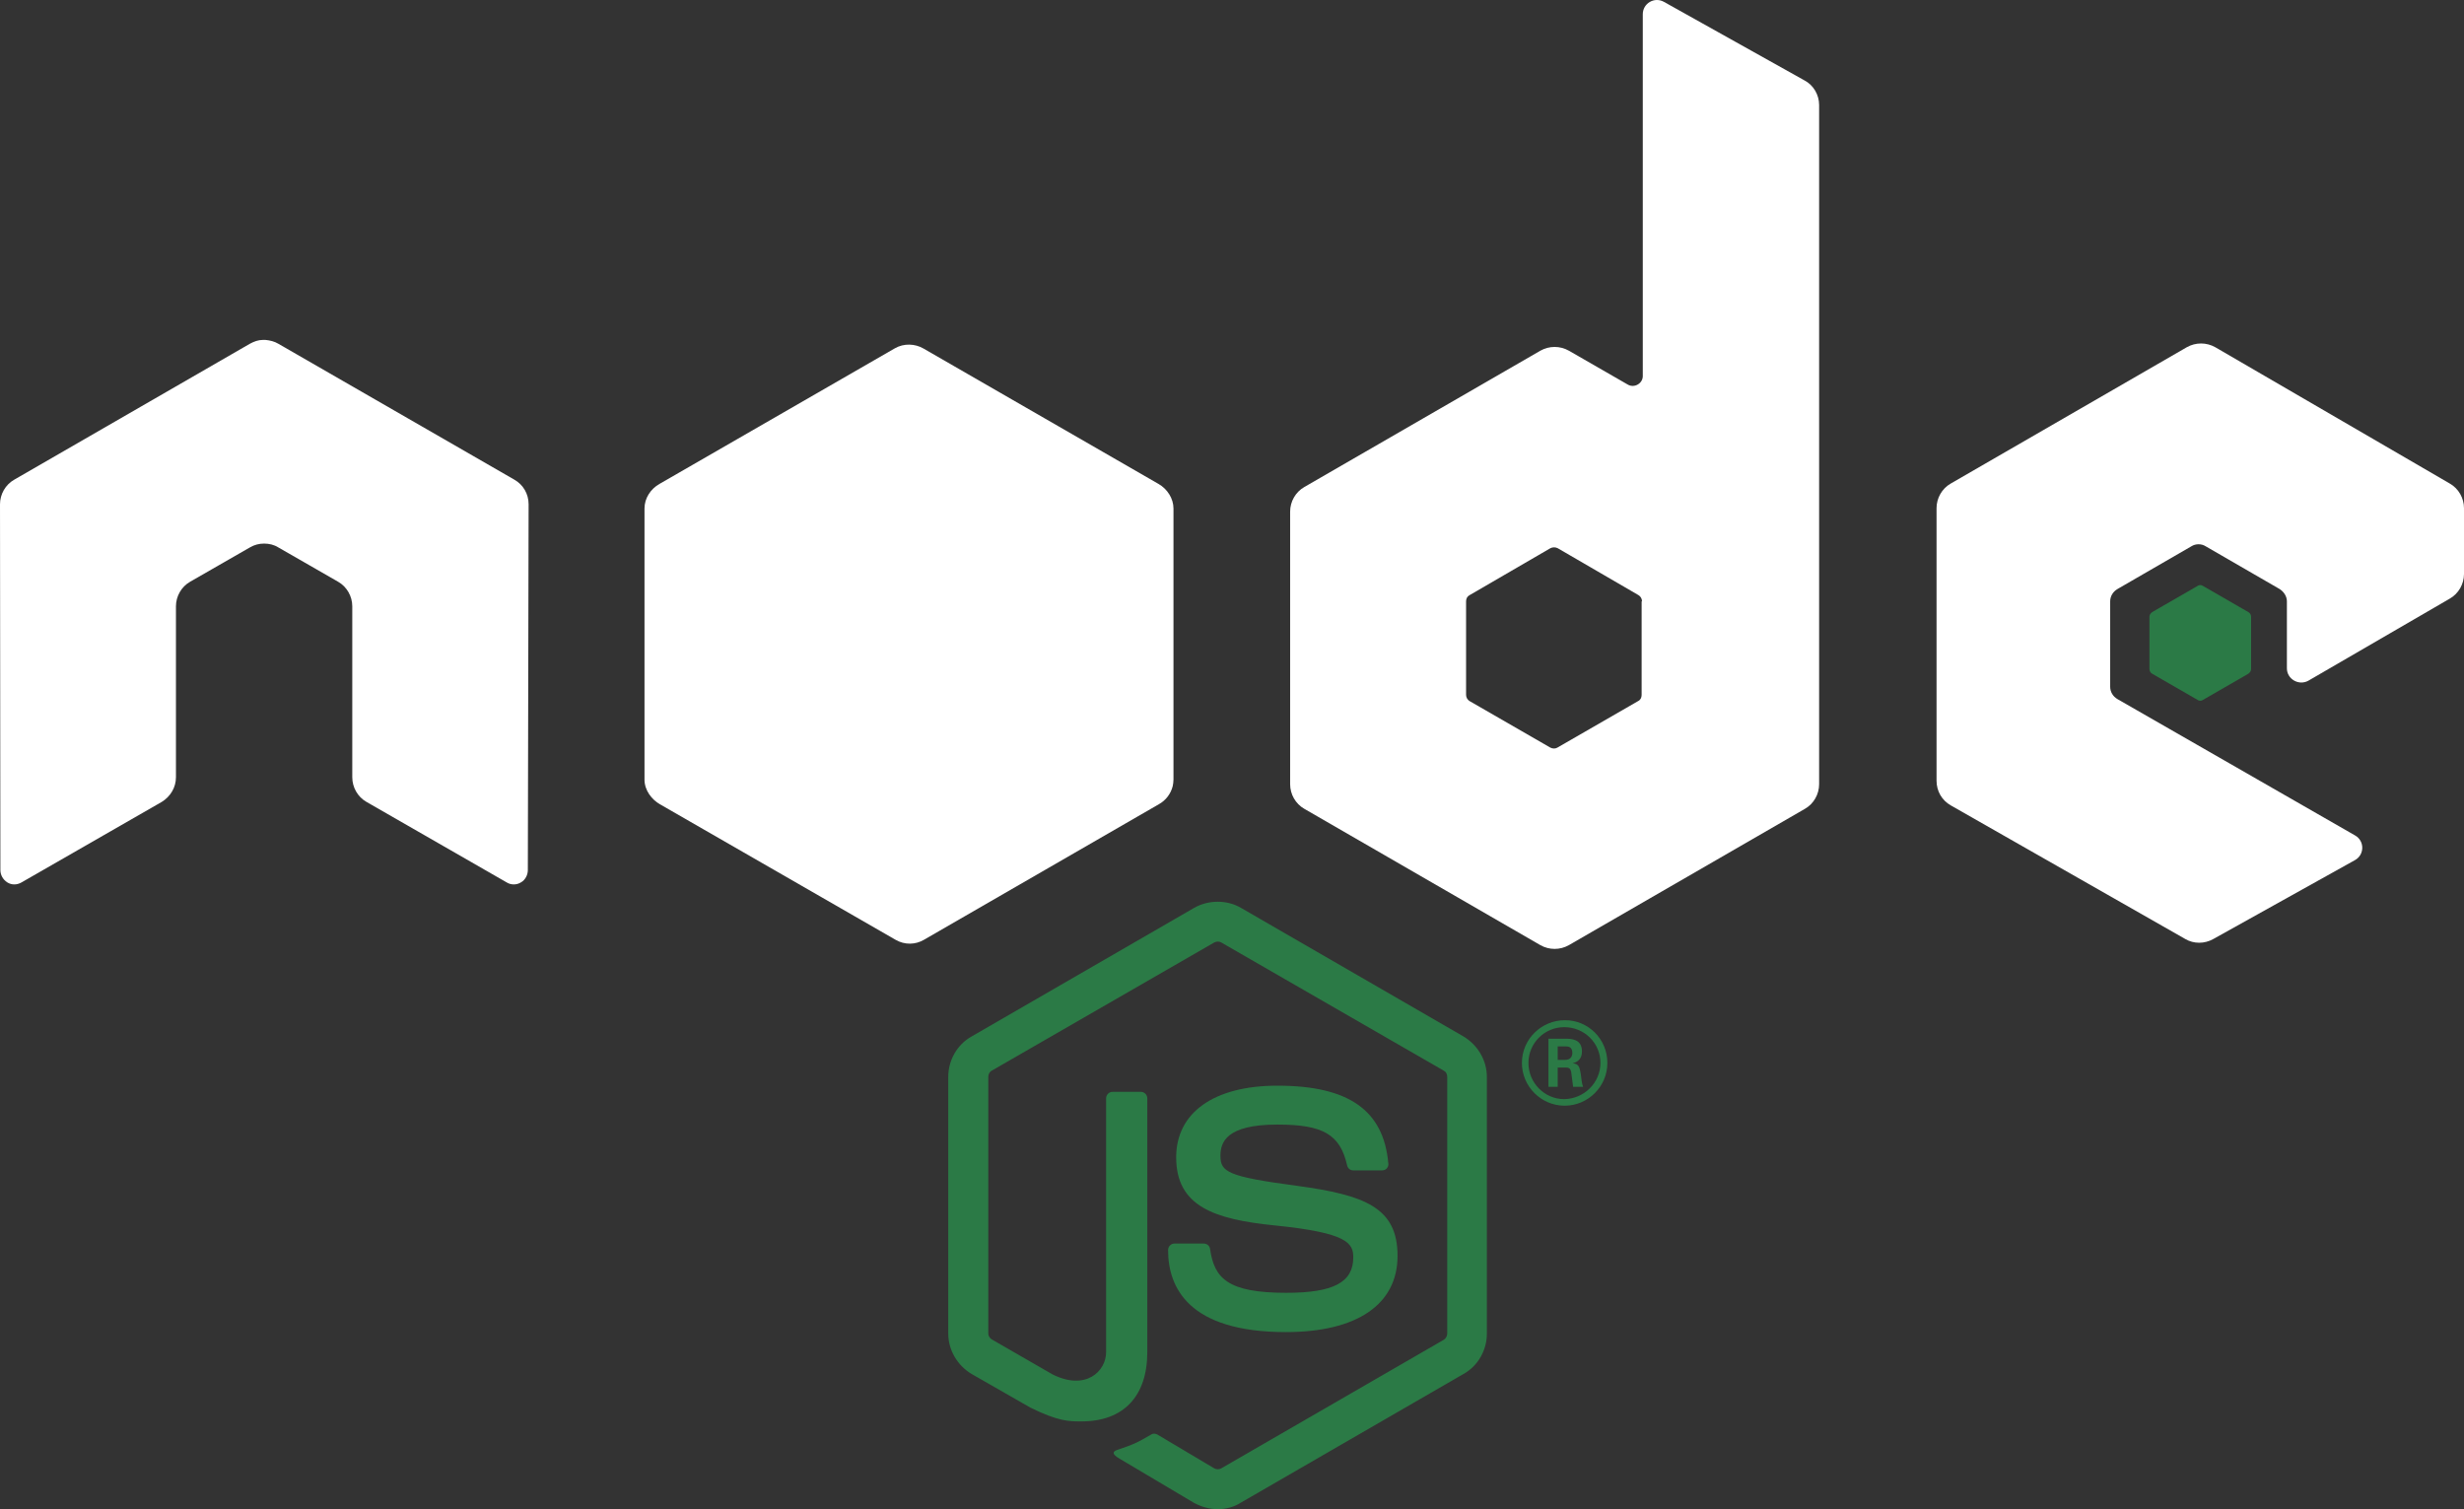 <?xml version="1.0" encoding="UTF-8"?>
<!DOCTYPE svg PUBLIC "-//W3C//DTD SVG 1.1//EN" "http://www.w3.org/Graphics/SVG/1.1/DTD/svg11.dtd">
<!-- Creator: CorelDRAW 2018 (64-Bit) -->
<svg xmlns="http://www.w3.org/2000/svg" xml:space="preserve" width="210mm" height="128.62mm" version="1.1" style="shape-rendering:geometricPrecision; text-rendering:geometricPrecision; image-rendering:optimizeQuality; fill-rule:evenodd; clip-rule:evenodd"
viewBox="0 0 21000 12862.04"
 xmlns:xlink="http://www.w3.org/1999/xlink">
 <rect x="0" y="0" width="21000" height="12862.04" fill="#333333" stroke="none"/>
 <defs>
  <style type="text/css">
   <![CDATA[
    .fil0 {fill:#2B7A46}
    .fil1 {fill:white}
   ]]>
  </style>
 </defs>
 <g id="Layer_x0020_1">
  <path class="fil0" d="M8452.51 9124.7l1896.56 -1092.66c19.68,-9.84 42.65,-9.84 59.06,0l1896.56 1092.66c19.69,9.84 29.53,29.53 29.53,52.5l0 2188.59c0,22.97 -13.12,42.66 -29.53,52.5l-1896.56 1095.94c-16.4,9.84 -42.65,9.84 -59.06,0l-485.63 -288.75c-13.13,-6.56 -32.81,-9.84 -45.94,-3.28 -134.53,78.75 -160.78,88.59 -285.47,131.25 -32.81,9.84 -78.75,29.53 16.41,82.03l629.99 374.06c62.35,32.81 131.25,52.5 200.15,52.5 72.19,0 141.1,-19.69 196.88,-55.78l1896.56 -1095.94c124.69,-68.9 200.16,-203.44 200.16,-344.53l0 -2188.59c0,-141.09 -78.75,-272.34 -200.16,-344.53l-1896.56 -1095.94c-118.12,-68.91 -275.62,-68.91 -397.03,0l-1896.56 1095.94c-124.69,68.9 -200.16,203.44 -200.16,344.53l0 2188.59c0,141.09 78.75,272.34 200.16,344.53l498.75 285.47c239.53,118.13 328.13,118.13 436.41,118.13 357.65,0 561.09,-213.29 561.09,-590.63l0 -2162.34c0,-32.81 -26.25,-55.78 -55.78,-55.78l-239.52 0c-32.81,0 -55.78,26.25 -55.78,55.78l0 2162.34c0,164.06 -173.9,331.4 -456.09,190.31l-518.44 -298.59c-16.4,-9.84 -29.53,-29.53 -29.53,-49.22l0 -2188.59c0,-19.69 9.84,-42.66 29.53,-52.5z"/>
  <path class="fil0" d="M11051.25 10105.79c-590.63,-78.75 -649.69,-118.13 -649.69,-255.94 0,-114.84 49.22,-265.78 485.63,-265.78 390.47,0 534.84,85.31 593.91,347.81 6.56,26.25 26.25,42.66 52.5,42.66l246.09 0c16.41,0 29.53,-6.56 39.38,-16.41 9.84,-13.13 16.41,-26.25 13.13,-42.66 -39.38,-452.81 -337.97,-662.81 -945,-662.81 -541.41,0 -862.97,229.69 -862.97,610.31 0,416.72 321.56,528.28 840,580.78 620.16,62.34 669.38,150.94 669.38,272.34 0,213.28 -170.63,301.88 -570.94,301.88 -502.03,0 -613.59,-124.69 -649.69,-374.06 -3.28,-26.25 -26.25,-45.94 -55.78,-45.94l-246.11 0.01c-29.53,0 -55.78,22.97 -55.78,55.78 0,318.28 173.91,698.91 1004.06,698.91 607.03,0 951.56,-236.25 951.57,-649.69 0,-410.16 -275.63,-518.44 -859.69,-597.19z"/>
  <path class="fil0" d="M18319.22 5256.11l0 446.25c0,16.41 9.84,32.81 22.97,39.38l387.19 223.13c13.13,9.84 32.81,9.84 45.94,0l387.18 -223.14c13.13,-9.84 22.97,-22.97 22.97,-39.38l0 -446.25c0,-16.41 -9.84,-32.81 -22.97,-39.38l-387.19 -223.13c-13.13,-9.84 -32.81,-9.84 -45.94,0l-387.18 223.14c-13.13,9.84 -22.97,22.97 -22.97,39.38z"/>
  <path class="fil0" d="M13338.28 9032.82l-62.34 0 0 -114.84 65.63 0c19.68,0 59.06,0 59.05,55.78 0,22.97 -9.84,59.06 -62.34,59.06zm144.38 -72.19c0,-108.28 -95.16,-108.28 -144.38,-108.28l-141.09 0 0 410.16 78.75 0 0 -164.06 72.18 0c29.53,0 36.1,13.12 42.66,36.09 0,3.28 13.13,108.28 16.41,127.97l85.32 0c-9.85,-19.69 -16.41,-75.47 -19.69,-108.28 -9.85,-52.5 -13.13,-88.6 -68.91,-91.88 29.53,-9.84 78.75,-26.25 78.75,-101.72z"/>
  <path class="fil0" d="M13026.56 9059.07c0,-170.63 137.82,-305.16 305.16,-305.16 170.63,0 308.44,134.53 308.44,305.16 0,167.35 -137.81,305.16 -308.44,308.44 -167.35,0 -305.16,-137.81 -305.16,-308.44zm308.44 -364.22c-193.59,0 -364.22,157.5 -364.22,364.22 0,200.16 164.06,364.22 364.22,364.22 200.16,0 364.22,-164.06 364.22,-364.22 0,-206.72 -167.34,-367.5 -364.22,-364.22z"/>
  <path class="fil1" d="M4498.61 7415.16l6.55 -3117.18c0,-88.59 -45.94,-167.34 -121.41,-210l-2011.41 -1158.28c-32.81,-19.69 -72.19,-29.53 -111.56,-32.81l-19.69 -0.01c-39.38,0 -75.47,13.13 -111.56,32.81l-2008.12 1158.29c-75.47,42.65 -121.41,124.68 -121.41,210l3.28 3117.19c0,42.66 22.97,82.03 59.06,105 36.09,22.97 82.03,22.97 121.41,0l1194.37 -685.79c75.47,-45.94 121.41,-124.69 121.41,-210l0 -1456.88c0,-85.31 45.94,-167.34 121.41,-210l508.59 -292.03c39.38,-22.97 78.75,-32.81 121.41,-32.81 42.66,0 85.31,9.84 121.41,32.81l508.59 292.03c75.47,42.66 121.41,124.69 121.41,210l0 1456.88c0,85.31 45.94,167.34 121.41,210l1194.38 685.78c36.09,22.97 85.31,22.97 121.41,0 36.09,-19.69 59.06,-62.34 59.06,-105z"/>
  <path class="fil1" d="M5492.82 4334.07l0 2310c0,91.88 62.34,170.63 131.25,210l2008.13 1155c78.75,45.94 170.63,42.66 242.81,0l2001.56 -1155c59.06,-32.81 101.72,-88.59 118.13,-154.22 3.28,-16.41 6.56,-36.09 6.55,-55.78l0 -2310c0,-85.31 -52.5,-167.34 -127.97,-210l-2004.84 -1155c-68.91,-39.38 -164.06,-45.94 -242.81,0l-2004.84 1155c-75.47,42.66 -127.97,121.41 -127.97,210z"/>
  <path class="fil1" d="M10995.46 4360.32l0 2323.13c0,85.31 45.94,167.34 121.41,210l2011.41 1161.56c75.47,42.66 167.34,42.66 242.81,0l2011.41 -1161.56c75.47,-42.66 121.41,-124.69 121.41,-210l0 -5788.13c0,-88.59 -49.22,-170.62 -124.69,-210l-1197.66 -669.38c-82.03,-45.94 -180.47,13.12 -180.47,105l0 3084.38c0,62.35 -72.19,105 -127.97,72.19l-502.03 -288.75c-75.47,-42.66 -167.34,-42.66 -242.81,0l-2011.41 1161.56c-75.47,42.66 -121.41,124.69 -121.41,210zm2969.54 712.03c16.4,9.84 29.53,29.53 29.53,52.5l-3.28 0 0 797.34c0,22.97 -9.84,42.66 -29.53,52.5l-689.06 397.03c-16.4,9.84 -39.37,9.84 -59.06,0l-689.06 -397.03c-16.4,-9.84 -29.53,-29.53 -29.53,-52.5l0 -797.34c0,-22.97 9.84,-42.66 29.53,-52.5l689.06 -400.31c19.68,-9.84 42.65,-9.84 62.34,0l689.06 400.31z"/>
  <path class="fil1" d="M18637.5 2959.23l-2011.41 1161.56c-75.47,42.66 -121.41,124.69 -121.41,210l0 2323.13c0,88.59 45.94,167.34 121.41,210l1998.28 1138.59c72.19,42.66 164.06,42.66 239.53,0l1207.5 -672.66c82.03,-45.94 82.03,-164.06 0,-210l-2024.52 -1161.56c-39.38,-22.97 -62.34,-62.34 -62.34,-105l0 -728.44c0,-42.66 22.97,-82.03 62.34,-105l630 -364.22c36.09,-22.97 85.31,-22.97 121.41,0l630 364.22c36.09,22.97 62.34,62.34 62.34,105l0 570.94c0,91.88 101.72,150.94 183.75,105l1204.21 -698.91c75.47,-42.66 121.41,-124.69 121.41,-210l0 -561.09c0,-85.31 -45.94,-167.34 -121.41,-210l-1998.28 -1161.56c-75.47,-42.66 -167.34,-42.66 -242.81,0z"/>
 </g>
</svg>

